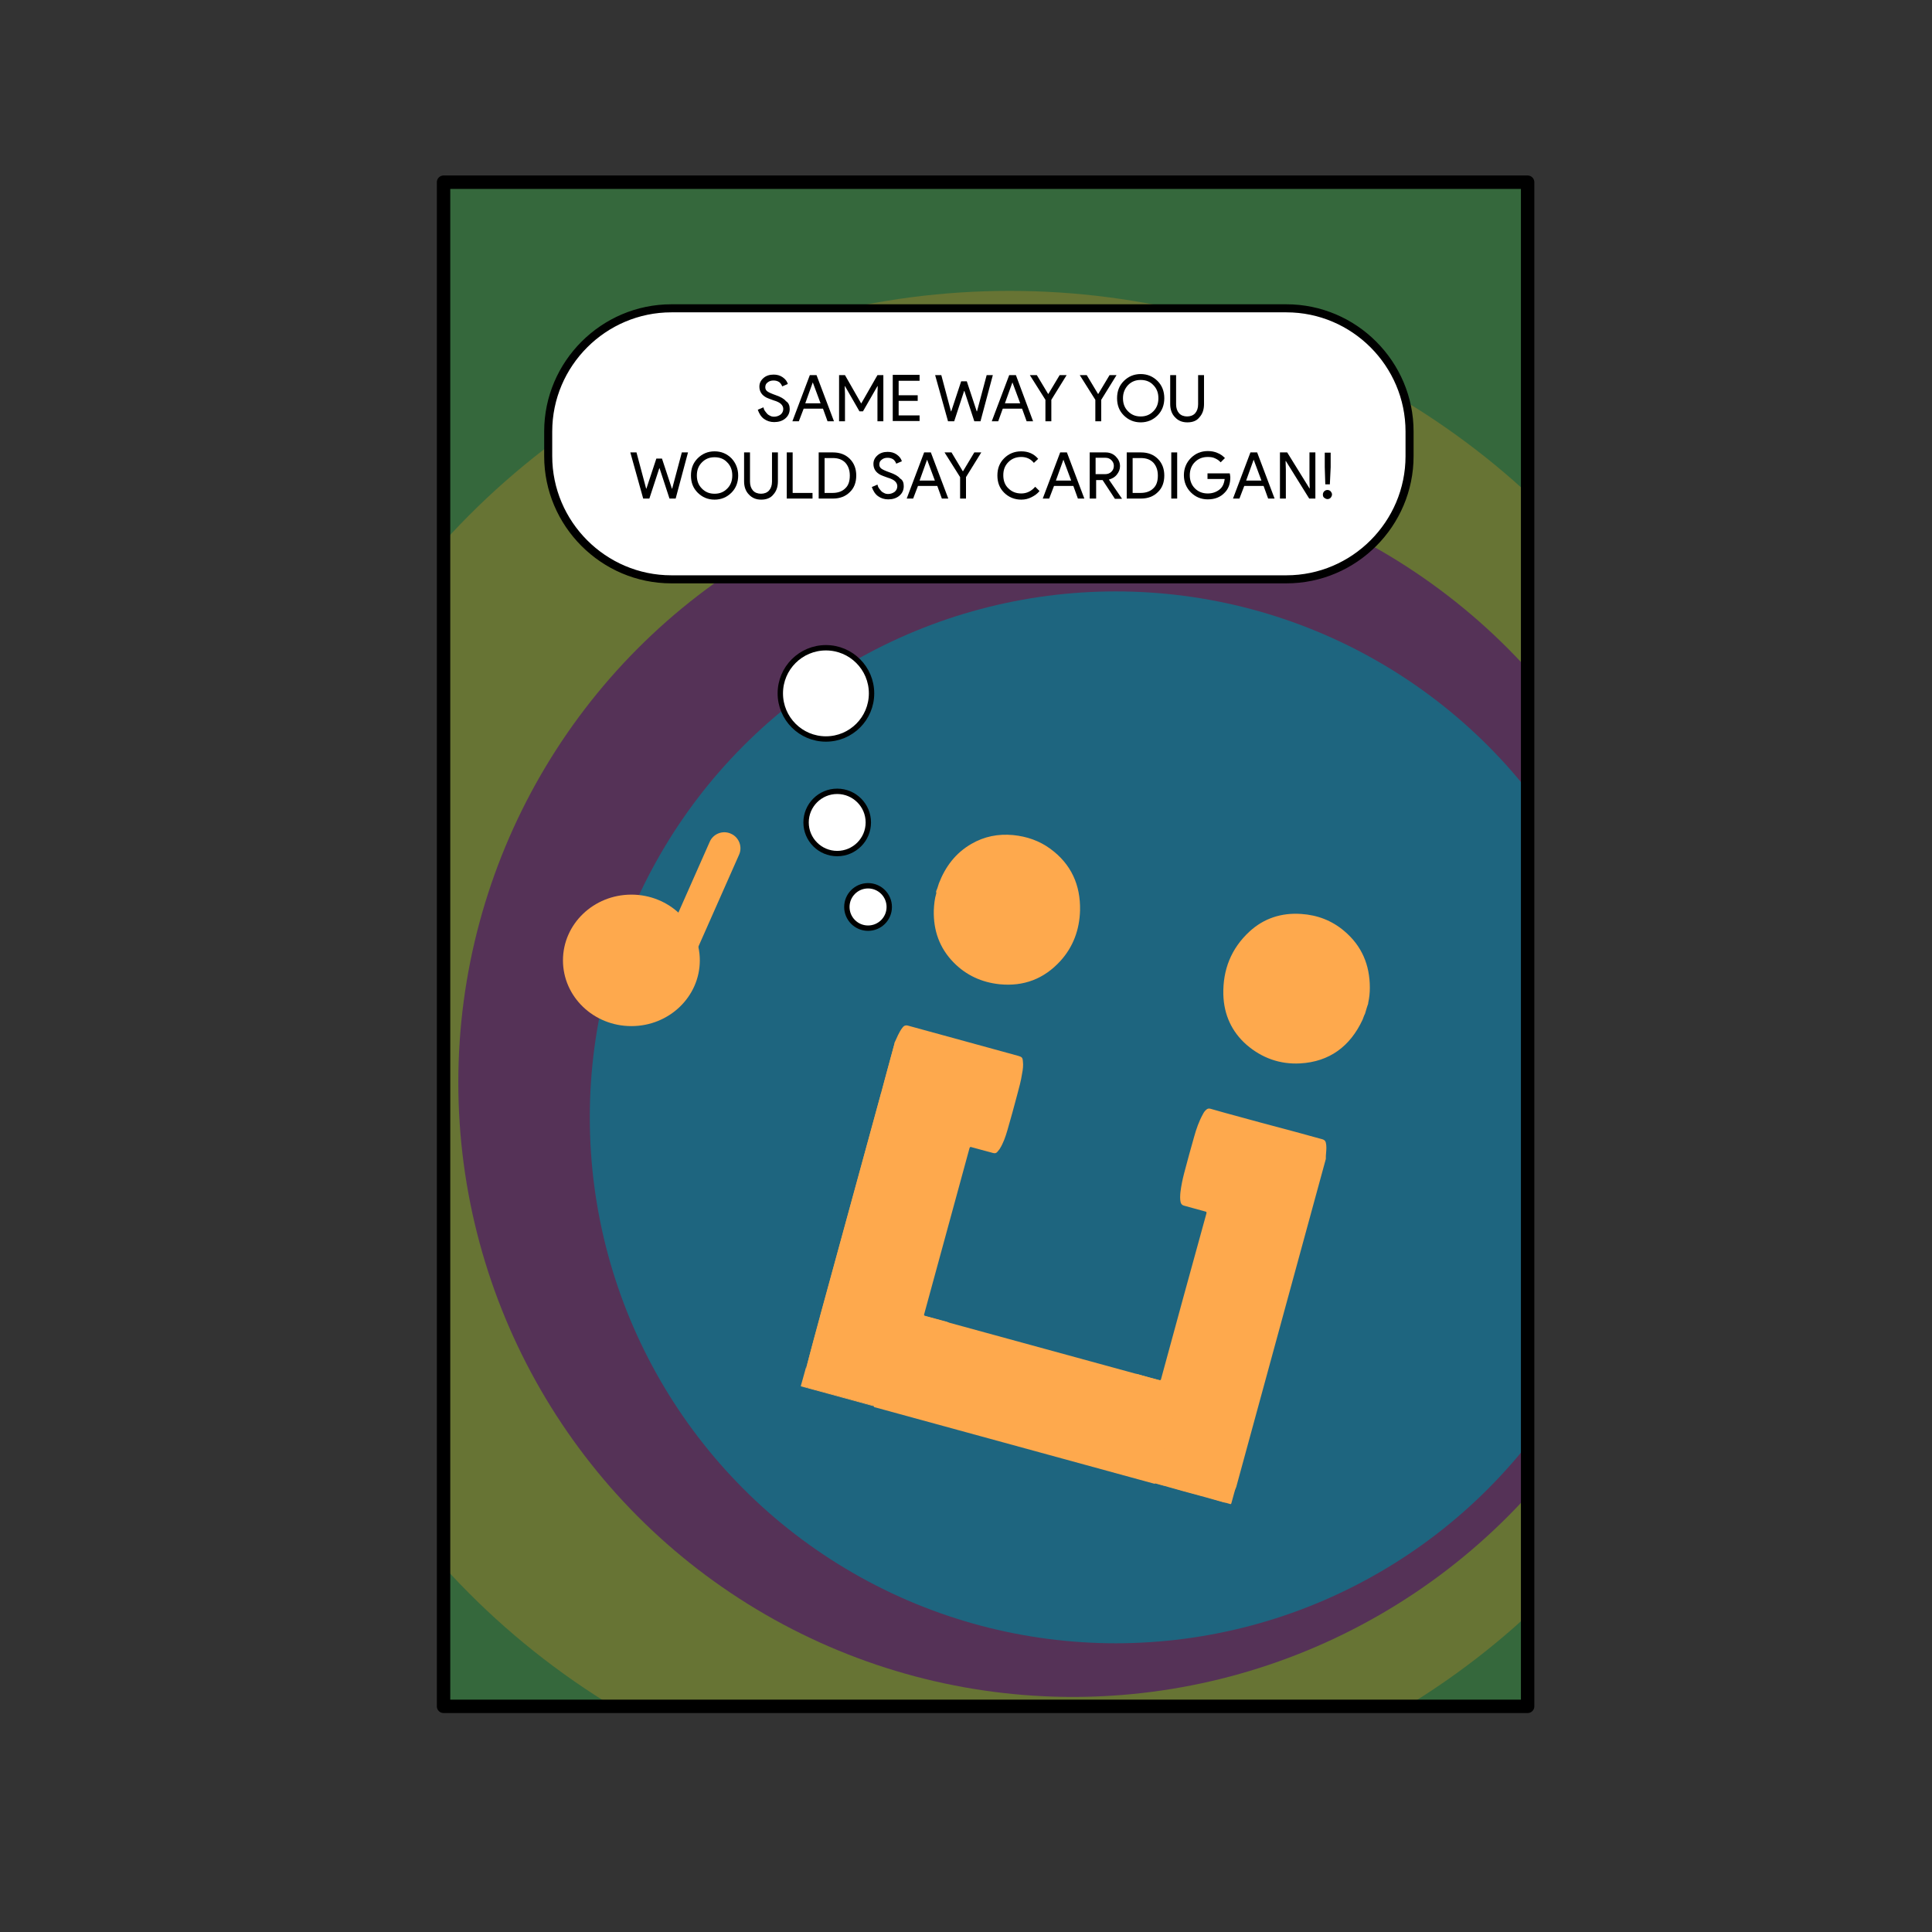 <?xml version="1.0" encoding="utf-8"?>
<!-- Generator: Adobe Illustrator 22.1.0, SVG Export Plug-In . SVG Version: 6.00 Build 0)  -->
<svg version="1.1" id="Layer_1" xmlns="http://www.w3.org/2000/svg" xmlns:xlink="http://www.w3.org/1999/xlink" x="0px" y="0px"
	 viewBox="0 0 720 720" style="enable-background:new 0 0 720 720;" xml:space="preserve">
<rect x="0" y="0" width="720" height="720" fill="#333333" stroke="none"/>
<style type="text/css">
	.st0{opacity:0.41;}
	.st1{clip-path:url(#SVGID_2_);fill:#39B54A;}
	.st2{clip-path:url(#SVGID_2_);fill:#B2D235;}
	.st3{clip-path:url(#SVGID_2_);fill:#86328C;}
	.st4{clip-path:url(#SVGID_2_);fill:#00AEEF;}
	.st5{fill:none;stroke:#000000;stroke-width:5;stroke-linecap:round;stroke-linejoin:round;stroke-miterlimit:10;}
	.st6{fill:#FEA94D;}
	.st7{fill:#FFFFFF;stroke:#000000;stroke-width:3;stroke-miterlimit:10;}
	.st8{fill:#FFFFFF;stroke:#000000;stroke-width:2;stroke-miterlimit:10;}
</style>
<g class="st0">
	<defs>
		<rect id="SVGID_1_" x="165.3" y="68.9" class="st0" width="404" height="568"/>
	</defs>
	<clipPath id="SVGID_2_">
		<use xlink:href="#SVGID_1_"  style="overflow:visible;"/>
	</clipPath>
	<circle class="st1" cx="361.8" cy="362.4" r="359"/>
	<circle class="st2" cx="376.3" cy="392.9" r="284.5"/>
	<circle class="st3" cx="399.8" cy="403.4" r="229"/>
	<circle class="st4" cx="415.8" cy="416.4" r="196"/>
</g>
<rect x="165.3" y="67.9" class="st5" width="404" height="568"/>
<g>
	<g>
		<path class="st6" d="M413.5,548c-0.5-0.4-0.6-0.9-0.7-1.4c-0.2-1.7,0-3.3,0.3-5c0.6-4,1.8-7.8,2.9-11.6c0.7-2.8,1.5-5.5,2.3-8.3
			c0.8-2.6,1.7-5.2,3-7.6c0.3-0.6,0.7-1.1,1.1-1.6c0.4-0.4,0.9-0.6,1.5-0.4c2.6,0.8,5.3,1.5,8,2.2c0.5,0.1,0.7,0.1,0.8-0.4
			c5.6-20.6,11.2-41.1,16.9-61.7c0.1-0.5,0-0.6-0.4-0.7c-2.7-0.7-5.3-1.5-8-2.2c-0.7-0.2-1-0.6-1.2-1.2c-0.3-1.2-0.2-2.5-0.1-3.7
			c0.3-2.5,0.8-4.9,1.4-7.2c1.2-4.5,2.4-9,3.7-13.5c0.8-2.9,1.8-5.8,3.3-8.5c0.3-0.6,0.7-1.2,1.2-1.6c0.4-0.4,0.9-0.6,1.6-0.4
			c1.8,0.5,3.5,1,5.3,1.5c8.8,2.4,17.5,4.8,26.3,7.1c3.4,0.9,6.8,1.9,10.2,2.8c0.6,0.2,1,0.5,1.2,1.2c0.3,1.3,0.2,2.6,0.1,3.8
			c-0.1,0.8-0.1,1.5-0.1,2.3c-11.1,40.8-22.3,81.5-33.4,122.3c-0.5,1.1-1,2.1-1.5,3.2c-0.4,0.7-0.8,1.4-1.3,2
			c-0.5,0.5-1,0.7-1.8,0.5c-2.9-0.8-5.7-1.6-8.6-2.4c-4.5-1.2-8.9-2.4-13.4-3.7c-6.6-1.8-13.3-3.6-19.9-5.4
			C413.9,548.1,413.7,548.1,413.5,548z"/>
		<path class="st6" d="M349,331.8c0.4-0.8,0.6-1.8,0.9-2.6c2.4-6.2,6.2-11.3,12.1-14.7c4.8-2.8,10-3.8,15.5-3.3
			c5.1,0.5,9.8,2.1,13.9,5.1c7.8,5.7,11.3,13.5,11.1,23c-0.2,7.1-2.5,13.5-7.3,18.8c-6.1,6.7-13.7,9.6-22.7,8.7
			c-6.6-0.7-12.4-3.3-17.1-8.1c-5.3-5.4-7.6-12-7.4-19.5c0.1-2.1,0.3-4.2,0.9-6.2c0-0.1,0.1-0.2,0-0.4
			C348.8,332.3,348.9,332.1,349,331.8z"/>
		<path class="st6" d="M508.7,377.8c-0.4,0.7-0.6,1.5-0.9,2.2c-4.6,9.9-12.3,15.7-23.3,16.3c-7.5,0.4-14.2-2-19.9-6.9
			c-5.6-4.9-8.5-11.3-8.7-18.8c-0.2-9.2,2.9-17.1,9.7-23.4c5.4-5,12-7.1,19.3-6.6c6,0.4,11.4,2.4,16.1,6.4
			c6.5,5.5,9.5,12.6,9.5,21.1c0,1.9-0.2,3.8-0.6,5.6c0,0.1-0.1,0.2,0,0.3C509.4,375.3,509.1,376.5,508.7,377.8z"/>
		<path class="st6" d="M305.5,490.8c7.6-27.8,15.2-55.5,22.8-83.3c0.1,0,0.1,0,0.2,0.1c0.1,0.4-0.1,0.7-0.2,1.1
			c-5.9,21.5-11.7,42.9-17.6,64.4c-1.5,5.6-3.1,11.2-4.6,16.8c-0.1,0.3-0.1,0.6-0.3,0.9C305.6,490.8,305.6,490.8,305.5,490.8z"/>
		<path class="st6" d="M447.5,557.3c2.8,0.8,5.7,1.5,8.5,2.3c0.7,0.2,1.1,0,1.6-0.4c0.9-0.9,1.4-2,1.9-3.2c0.3-0.7,0.7-1.4,1.1-2
			c-0.6,2.1-1.1,4.1-1.7,6.2c-0.1,0.3-0.2,0.4-0.5,0.3C454.8,559.4,451.1,558.4,447.5,557.3C447.4,557.3,447.4,557.3,447.5,557.3
			C447.4,557.3,447.4,557.3,447.5,557.3z"/>
		<path class="st6" d="M300.9,517.3c-0.7-0.2-1.4-0.4-2.2-0.6c-0.3-0.1-0.3-0.1-0.2-0.4c0.6-2.3,1.3-4.5,1.9-6.8
			c0.1,0,0.1,0,0.1,0.1c-0.1,1.1-0.1,2.1-0.2,3.2c-0.1,0.8-0.1,1.6-0.1,2.4c0,0.7,0.2,1.4,0.7,2C301,517.2,301,517.3,300.9,517.3z"
			/>
		<path class="st6" d="M300.9,517.3C300.9,517.3,301,517.3,300.9,517.3c0.3-0.3,0.5-0.1,0.8-0.1c1,0.3,1.9,0.5,2.8,0.8
			c12.7,3.5,25.5,7,38.2,10.5c0.4,0.1,0.8,0.1,1,0.5c0,0,0,0.1,0,0.1C329.5,525.1,315.2,521.2,300.9,517.3z"/>
		<path class="st6" d="M413.5,548c6.8,1.9,13.7,3.7,20.5,5.6c0,0,0,0.1,0,0.1c0,0,0,0,0,0C427.1,551.8,420.3,550,413.5,548
			C413.5,548.1,413.5,548,413.5,548z"/>
		<path class="st6" d="M328.4,407.5C328.3,407.5,328.3,407.5,328.4,407.5c1.6-6.4,3.4-12.7,5.1-19.1c0,0,0.1,0,0.1,0
			c0.2,0.2,0.1,0.5,0,0.7c-1.6,5.9-3.2,11.8-4.8,17.7C328.7,407.1,328.6,407.4,328.4,407.5z"/>
		<path class="st6" d="M300.5,509.6C300.4,509.5,300.4,509.5,300.5,509.6c1.6-6.3,3.3-12.5,5-18.8c0,0,0.1,0,0.1,0
			c0.1,0.2,0.1,0.5,0,0.7c-1.6,5.8-3.2,11.6-4.8,17.4C300.8,509.2,300.7,509.4,300.5,509.6z"/>
		<path class="st6" d="M434,553.7C434,553.7,434,553.6,434,553.7c4.2,1,8.4,2.2,12.5,3.3c0.3,0.1,0.6,0.2,1,0.3c0,0,0,0.1,0,0.1
			C442.9,556.1,438.4,554.9,434,553.7z"/>
		<path class="st6" d="M300.5,509.6c0.4-1.6,0.9-3.2,1.3-4.9c1.3-4.6,2.5-9.3,3.8-13.9c0-0.2,0.1-0.3,0.1-0.5
			c7.5-27.4,15-54.9,22.5-82.3c0-0.2,0.1-0.3,0.1-0.5c0.7-2.7,1.5-5.4,2.2-8.1c0.9-3.4,1.9-6.9,2.8-10.3c0.1-0.2,0.1-0.4,0.1-0.6
			c0.9-1.9,1.6-3.8,2.9-5.5c0.5-0.7,1.1-1,2-0.8c7.3,2,14.6,4,21.9,6c6.4,1.8,12.9,3.5,19.3,5.3c1.3,0.4,1.6,0.6,1.7,2
			c0.2,1.5,0,3.1-0.3,4.6c-0.4,2.7-1.1,5.2-1.8,7.8c-1.2,4.5-2.4,9-3.7,13.4c-0.7,2.4-1.5,4.7-2.8,6.8c-0.1,0.2-0.2,0.3-0.3,0.4
			c-1,1.4-1.3,1.5-2.9,1c-2.5-0.7-5-1.3-7.4-2c-0.4-0.1-0.5-0.1-0.7,0.4c-5.6,20.6-11.3,41.3-16.9,61.9c-0.1,0.4,0,0.5,0.4,0.6
			c2.7,0.7,5.4,1.5,8.1,2.2c0.7,0.2,1,0.6,1.2,1.3c0.3,1.2,0.2,2.4,0,3.6c-0.3,2.7-0.9,5.4-1.6,8c-1.4,4.9-2.7,9.9-4.1,14.8
			c-0.7,2.5-1.6,4.9-3,7.1c-0.4,0.7-0.9,1.4-1.8,1.4c-0.2-0.1-0.4-0.1-0.7-0.2c-10.7-2.9-21.5-5.9-32.2-8.8c-3.3-0.9-6.7-1.8-10-2.7
			c-0.5-0.3-0.6-0.7-0.7-1.2c-0.3-1.3-0.2-2.6,0-3.9C300.4,511.3,300.2,510.4,300.5,509.6z"/>
	</g>
	
		<rect x="328.8" y="501.3" transform="matrix(0.965 0.264 -0.264 0.965 150.675 -82.586)" class="st6" width="108.5" height="37.7"/>
</g>
<ellipse class="st6" cx="235.3" cy="357.9" rx="25.5" ry="24.5"/>
<path class="st6" d="M251.3,358.2L251.3,358.2c-3-1.3-4.4-4.9-3-7.9l16.2-36.6c1.3-3,4.9-4.4,7.9-3l0,0c3,1.3,4.4,4.9,3,7.9
	l-16.2,36.6C257.9,358.1,254.3,359.5,251.3,358.2z"/>
<path class="st7" d="M479.4,215.9H250.2c-25.3,0-45.9-20.7-45.9-45.9v-9.2c0-25.3,20.7-45.9,45.9-45.9h229.2
	c25.3,0,45.9,20.7,45.9,45.9v9.2C525.3,195.2,504.7,215.9,479.4,215.9z"/>
<g>
	<path d="M294.3,152.4c0,1.5-0.6,2.7-1.7,3.6c-1.1,0.9-2.5,1.3-4.1,1.3c-1.4,0-2.7-0.4-3.8-1.2c-1.1-0.8-1.8-2-2.3-3.4l2.1-0.9
		c0.1,0.5,0.3,1,0.6,1.4c0.3,0.4,0.6,0.8,0.9,1.1c0.3,0.3,0.7,0.5,1.1,0.7c0.4,0.2,0.9,0.3,1.3,0.3c1,0,1.8-0.3,2.5-0.8
		c0.6-0.5,1-1.2,1-2.1c0-0.7-0.3-1.3-0.8-1.8c-0.5-0.5-1.4-1-2.8-1.4c-1.4-0.5-2.2-0.8-2.6-1c-1.8-0.9-2.7-2.3-2.7-4.1
		c0-1.3,0.5-2.3,1.5-3.2c1-0.9,2.3-1.3,3.8-1.3c1.3,0,2.4,0.3,3.4,1c1,0.7,1.6,1.5,1.9,2.5l-2.1,0.9c-0.2-0.6-0.6-1.2-1.1-1.6
		c-0.6-0.4-1.3-0.6-2.1-0.6c-0.9,0-1.6,0.2-2.2,0.7c-0.6,0.4-0.9,1-0.9,1.8c0,0.6,0.2,1.1,0.7,1.5c0.5,0.4,1.6,0.9,3.3,1.5
		c1.7,0.6,3,1.3,3.7,2.2C293.9,150.1,294.3,151.2,294.3,152.4z"/>
	<path d="M297.7,157h-2.4l6.5-17.2h2.5l6.5,17.2h-2.4l-1.7-4.7h-7.2L297.7,157z M302.9,142.5l-2.8,7.8h5.7L302.9,142.5L302.9,142.5z
		"/>
	<path d="M314.9,157h-2.2v-17.2h2.2l6,10.5h0.1l6-10.5h2.2V157H327v-10.2l0.1-2.9H327l-5.4,9.4h-1.3l-5.4-9.4h-0.1l0.1,2.9V157z"/>
	<path d="M342.7,139.8v2.1h-7.8v5.4h7.1v2.1h-7.1v5.4h7.8v2.1h-10v-17.2H342.7z"/>
	<path d="M367.7,139.8h2.3l-4.6,17.2h-2.3l-3.7-11.3h-0.1l-3.7,11.3h-2.3l-4.8-17.2h2.3l3.6,13.5h0.1l3.7-11.2h2.1l3.7,11.2h0.1
		L367.7,139.8z"/>
	<path d="M372,157h-2.4l6.5-17.2h2.5L385,157h-2.4l-1.7-4.7h-7.2L372,157z M377.3,142.5l-2.8,7.8h5.7L377.3,142.5L377.3,142.5z"/>
	<path d="M391.8,149v8h-2.2v-8l-5.8-9.2h2.6l4.2,7h0.1l4.2-7h2.6L391.8,149z"/>
	<path d="M410.4,149v8h-2.2v-8l-5.8-9.2h2.6l4.2,7h0.1l4.2-7h2.6L410.4,149z"/>
	<path d="M433.9,148.4c0,2.5-0.8,4.7-2.5,6.4c-1.7,1.7-3.8,2.6-6.3,2.6c-2.5,0-4.6-0.9-6.3-2.6c-1.7-1.7-2.5-3.8-2.5-6.4
		s0.8-4.7,2.5-6.4c1.7-1.7,3.8-2.6,6.3-2.6s4.6,0.9,6.3,2.6C433.1,143.7,433.9,145.9,433.9,148.4z M418.5,148.4c0,2,0.6,3.6,1.9,4.9
		c1.3,1.3,2.8,1.9,4.7,1.9s3.4-0.6,4.7-1.9c1.3-1.3,1.9-2.9,1.9-4.9s-0.6-3.6-1.9-4.9c-1.2-1.3-2.8-1.9-4.7-1.9s-3.4,0.6-4.7,1.9
		C419.2,144.8,418.5,146.4,418.5,148.4z"/>
	<path d="M442.5,157.4c-1.9,0-3.4-0.6-4.6-1.9c-1.2-1.2-1.8-2.9-1.8-4.9v-10.8h2.2v10.9c0,1.4,0.4,2.5,1.1,3.3
		c0.7,0.8,1.8,1.2,3,1.2s2.3-0.4,3-1.2c0.7-0.8,1.1-1.9,1.1-3.3v-10.9h2.2v10.8c0,2.1-0.6,3.7-1.7,4.9
		C446,156.8,444.5,157.4,442.5,157.4z"/>
	<path d="M254.1,168.6h2.3l-4.6,17.2h-2.3l-3.7-11.3h-0.1l-3.7,11.3h-2.3l-4.8-17.2h2.3l3.6,13.5h0.1l3.7-11.2h2.1l3.7,11.2h0.1
		L254.1,168.6z"/>
	<path d="M275.1,177.2c0,2.5-0.8,4.7-2.5,6.4c-1.7,1.7-3.8,2.6-6.3,2.6c-2.5,0-4.6-0.9-6.3-2.6c-1.7-1.7-2.5-3.8-2.5-6.4
		s0.8-4.7,2.5-6.4c1.7-1.7,3.8-2.6,6.3-2.6c2.5,0,4.6,0.9,6.3,2.6C274.2,172.5,275.1,174.7,275.1,177.2z M259.7,177.2
		c0,2,0.6,3.6,1.9,4.9c1.3,1.3,2.8,1.9,4.7,1.9c1.9,0,3.4-0.6,4.7-1.9c1.3-1.3,1.9-2.9,1.9-4.9s-0.6-3.6-1.9-4.9
		c-1.2-1.3-2.8-1.9-4.7-1.9c-1.9,0-3.4,0.6-4.7,1.9C260.3,173.6,259.7,175.2,259.7,177.2z"/>
	<path d="M283.7,186.2c-1.9,0-3.4-0.6-4.6-1.9c-1.2-1.2-1.8-2.9-1.8-4.9v-10.8h2.2v10.9c0,1.4,0.4,2.5,1.1,3.3
		c0.7,0.8,1.8,1.2,3,1.2s2.3-0.4,3-1.2c0.7-0.8,1.1-1.9,1.1-3.3v-10.9h2.2v10.8c0,2.1-0.6,3.7-1.7,4.9
		C287.2,185.6,285.6,186.2,283.7,186.2z"/>
	<path d="M302.8,185.8h-9.6v-17.2h2.2v15.1h7.4V185.8z"/>
	<path d="M305.1,185.8v-17.2h5.3c2.6,0,4.7,0.8,6.3,2.4c1.6,1.6,2.4,3.7,2.4,6.2c0,2.6-0.8,4.7-2.4,6.2c-1.6,1.6-3.7,2.4-6.3,2.4
		H305.1z M307.3,170.7v13h3c2,0,3.6-0.6,4.7-1.7c1.2-1.1,1.7-2.7,1.7-4.8c0-2-0.6-3.6-1.7-4.8c-1.2-1.2-2.7-1.7-4.7-1.7H307.3z"/>
	<path d="M336.8,181.2c0,1.5-0.6,2.7-1.7,3.6c-1.1,0.9-2.5,1.3-4.1,1.3c-1.4,0-2.7-0.4-3.8-1.2c-1.1-0.8-1.8-2-2.3-3.4l2.1-0.9
		c0.1,0.5,0.3,1,0.6,1.4c0.3,0.4,0.6,0.8,0.9,1.1c0.3,0.3,0.7,0.5,1.1,0.7c0.4,0.2,0.9,0.3,1.3,0.3c1,0,1.8-0.3,2.5-0.8
		c0.6-0.5,1-1.2,1-2.1c0-0.7-0.3-1.3-0.8-1.8c-0.5-0.5-1.4-1-2.8-1.4c-1.4-0.5-2.2-0.8-2.6-1c-1.8-0.9-2.7-2.3-2.7-4.1
		c0-1.3,0.5-2.3,1.5-3.2c1-0.9,2.3-1.3,3.8-1.3c1.3,0,2.4,0.3,3.4,1c1,0.7,1.6,1.5,1.9,2.5l-2.1,0.9c-0.2-0.6-0.6-1.2-1.1-1.6
		c-0.6-0.4-1.3-0.6-2.1-0.6c-0.9,0-1.6,0.2-2.2,0.7c-0.6,0.4-0.9,1-0.9,1.8c0,0.6,0.2,1.1,0.7,1.5c0.5,0.4,1.6,0.9,3.3,1.5
		c1.7,0.6,3,1.3,3.7,2.2C336.5,178.9,336.8,180,336.8,181.2z"/>
	<path d="M340.3,185.8h-2.4l6.5-17.2h2.5l6.5,17.2h-2.4l-1.7-4.7h-7.2L340.3,185.8z M345.5,171.3l-2.8,7.8h5.7L345.5,171.3
		L345.5,171.3z"/>
	<path d="M360,177.8v8h-2.2v-8l-5.8-9.2h2.6l4.2,7h0.1l4.2-7h2.6L360,177.8z"/>
	<path d="M380.6,186.2c-2.5,0-4.7-0.9-6.4-2.6c-1.7-1.7-2.5-3.8-2.5-6.4s0.8-4.7,2.5-6.4c1.7-1.7,3.8-2.6,6.4-2.6
		c2.6,0,4.7,0.9,6.3,2.8l-1.6,1.5c-1.2-1.5-2.8-2.2-4.7-2.2c-1.9,0-3.5,0.6-4.8,1.9c-1.3,1.3-1.9,2.9-1.9,4.9s0.6,3.7,1.9,4.9
		c1.3,1.3,2.9,1.9,4.8,1.9c2,0,3.7-0.8,5.2-2.5l1.6,1.6c-0.8,1-1.8,1.7-3,2.3S382,186.2,380.6,186.2z"/>
	<path d="M391,185.8h-2.4l6.5-17.2h2.5l6.5,17.2h-2.4l-1.7-4.7h-7.2L391,185.8z M396.3,171.3l-2.8,7.8h5.7L396.3,171.3L396.3,171.3z
		"/>
	<path d="M408.3,185.8h-2.2v-17.2h5.9c1.5,0,2.8,0.5,3.8,1.5s1.6,2.2,1.6,3.6c0,1.2-0.4,2.2-1.2,3.2s-1.8,1.5-2.9,1.8l0,0.1l4.8,7
		v0.1h-2.6l-4.6-7h-2.4V185.8z M408.3,170.7v6h3.6c0.9,0,1.7-0.3,2.3-0.9c0.6-0.6,0.9-1.3,0.9-2.2c0-0.8-0.3-1.5-0.9-2.1
		c-0.6-0.6-1.3-0.9-2.2-0.9H408.3z"/>
	<path d="M419.9,185.8v-17.2h5.3c2.6,0,4.7,0.8,6.3,2.4s2.4,3.7,2.4,6.2c0,2.6-0.8,4.7-2.4,6.2c-1.6,1.6-3.7,2.4-6.3,2.4H419.9z
		 M422.1,170.7v13h3c2,0,3.6-0.6,4.7-1.7c1.2-1.1,1.7-2.7,1.7-4.8c0-2-0.6-3.6-1.7-4.8c-1.2-1.2-2.7-1.7-4.7-1.7H422.1z"/>
	<path d="M438.7,185.8h-2.2v-17.2h2.2V185.8z"/>
	<path d="M458.5,177.9c0,2.4-0.7,4.3-2.1,5.7c-1.6,1.7-3.7,2.5-6.3,2.5c-2.5,0-4.6-0.9-6.3-2.6c-1.7-1.7-2.6-3.9-2.6-6.4
		s0.9-4.7,2.6-6.4c1.7-1.7,3.8-2.6,6.3-2.6c1.3,0,2.5,0.2,3.6,0.7c1.1,0.4,2,1.1,2.8,1.9l-1.6,1.6c-0.5-0.6-1.2-1.1-2.1-1.5
		c-0.8-0.4-1.7-0.5-2.7-0.5c-1.9,0-3.5,0.6-4.8,1.9c-1.3,1.3-1.9,3-1.9,4.9s0.6,3.6,1.9,4.9c1.3,1.3,2.9,1.9,4.8,1.9
		c1.7,0,3.1-0.5,4.3-1.4s1.8-2.3,2-4H450v-2.1h8.3C458.4,177,458.5,177.5,458.5,177.9z"/>
	<path d="M461.9,185.8h-2.4l6.5-17.2h2.5l6.5,17.2h-2.4l-1.7-4.7h-7.2L461.9,185.8z M467.2,171.3l-2.8,7.8h5.7L467.2,171.3
		L467.2,171.3z"/>
	<path d="M479.2,185.8H477v-17.2h2.7L488,182h0.1l-0.1-3.3v-10.1h2.2v17.2h-2.3l-8.7-14h-0.1l0.1,3.3V185.8z"/>
	<path d="M496.4,184.3c0,0.4-0.2,0.8-0.5,1.2c-0.3,0.3-0.7,0.5-1.2,0.5c-0.4,0-0.8-0.2-1.2-0.5s-0.5-0.7-0.5-1.2
		c0-0.5,0.2-0.9,0.5-1.2c0.3-0.3,0.7-0.5,1.2-0.5c0.5,0,0.9,0.2,1.2,0.5C496.2,183.5,496.4,183.8,496.4,184.3z M495.6,180.5h-1.7
		l-0.2-6.4v-5.4h2.2v5.4L495.6,180.5z"/>
</g>
<circle class="st8" cx="307.8" cy="258.4" r="17"/>
<circle class="st8" cx="312" cy="306.5" r="11.6"/>
<circle class="st8" cx="323.5" cy="338" r="7.9"/>
</svg>
